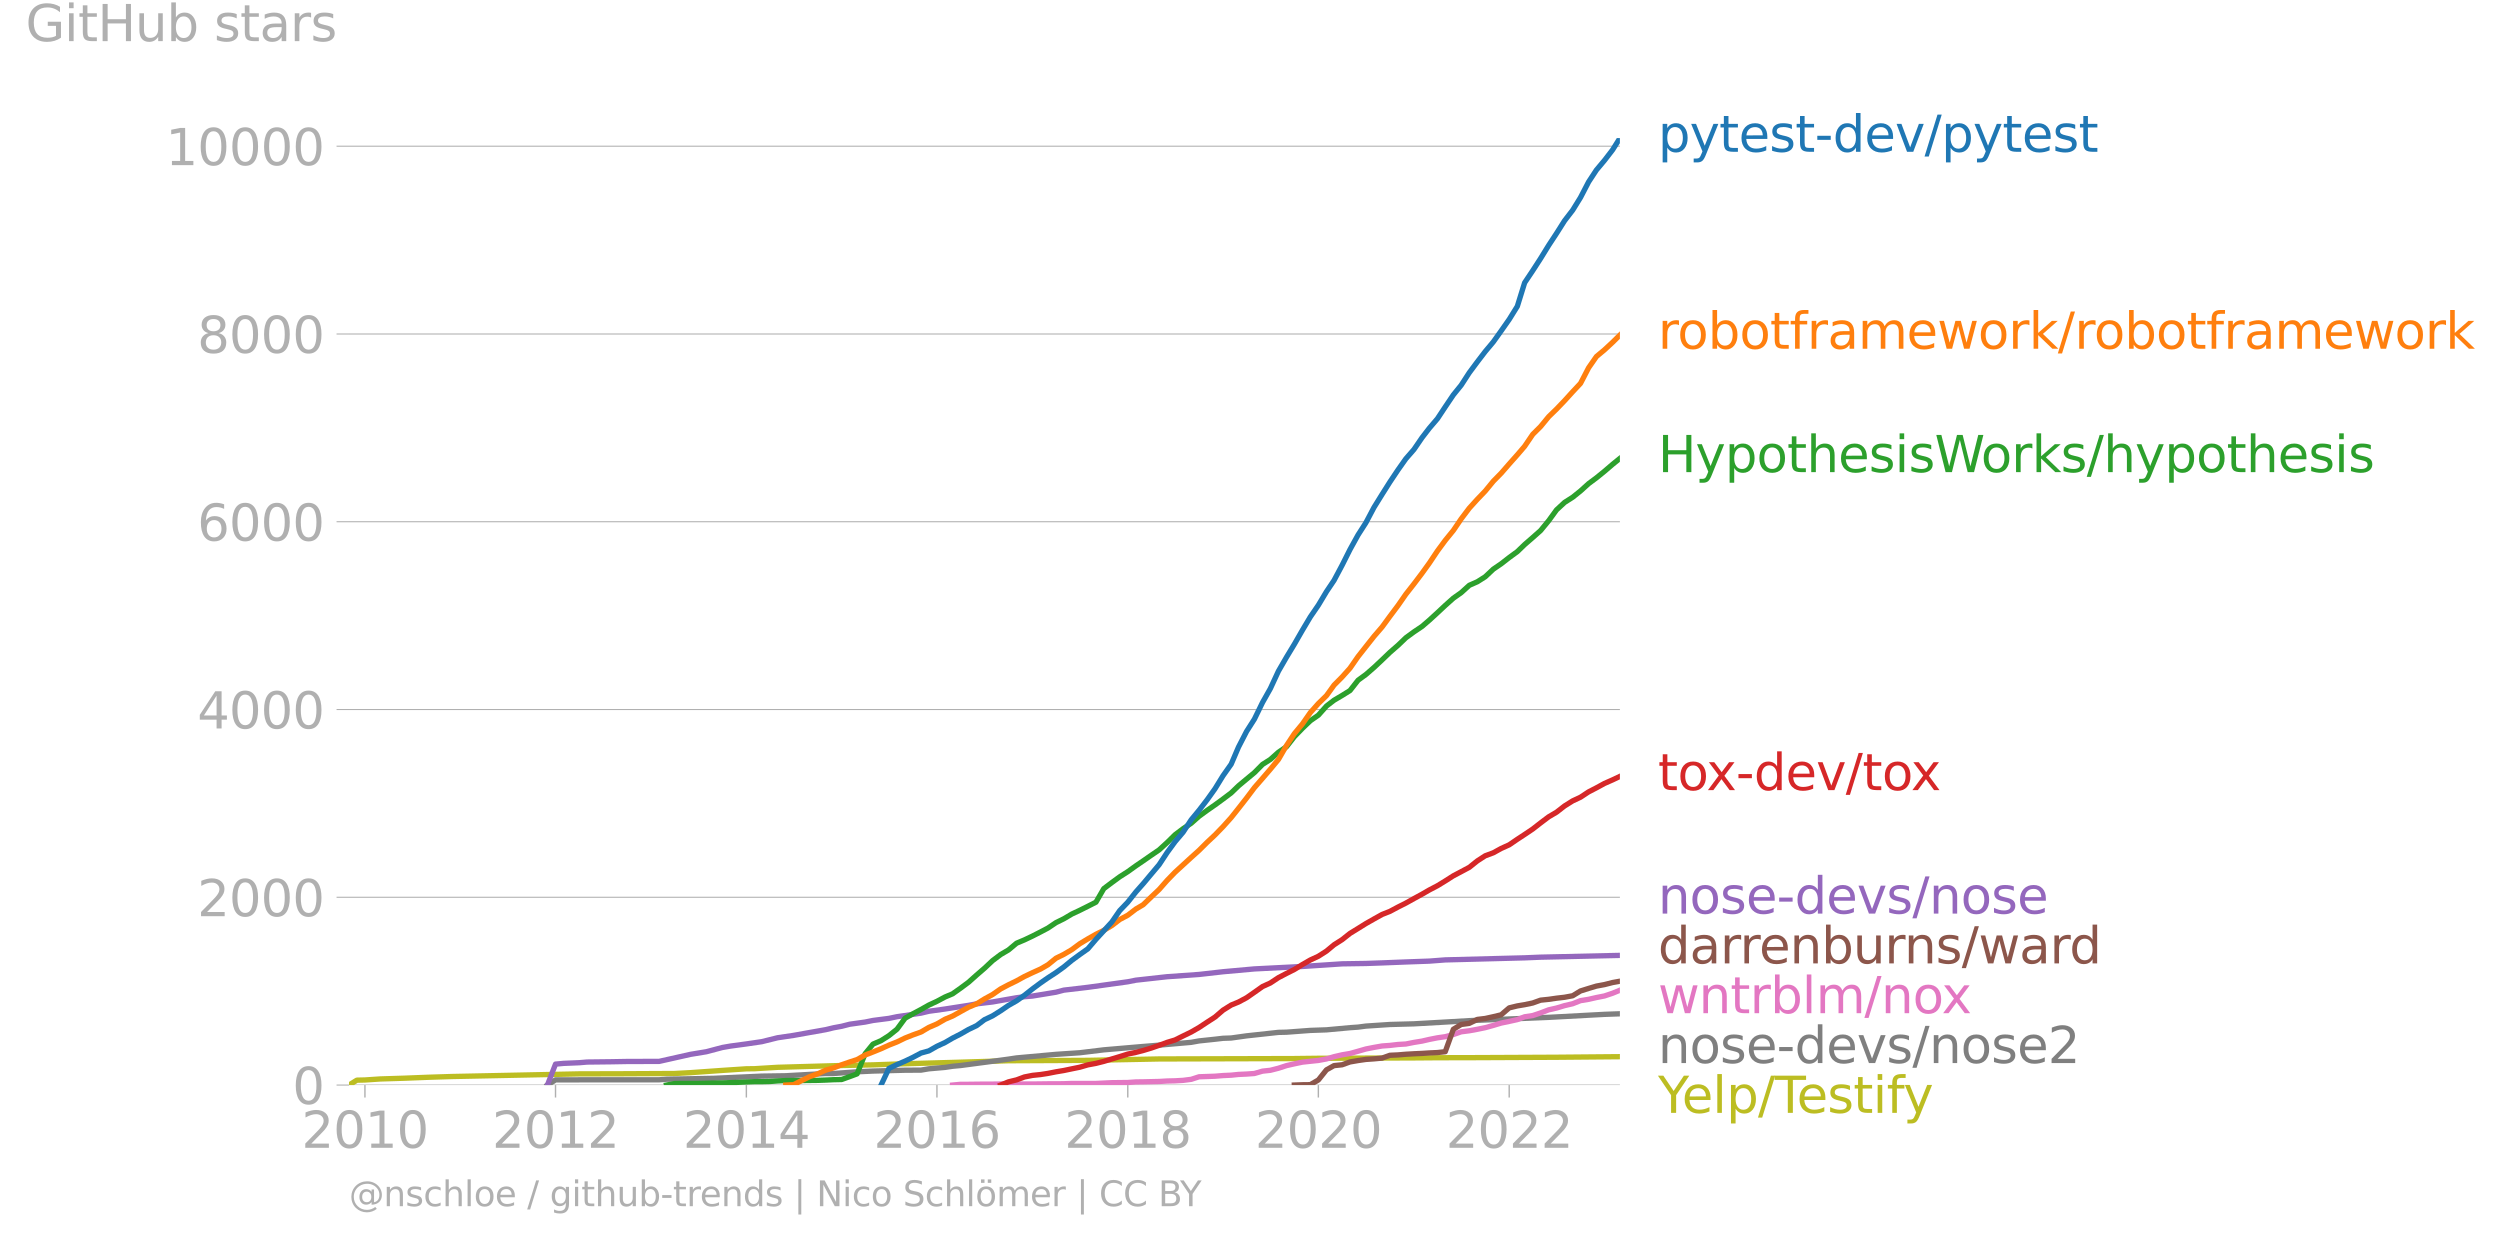 <svg xmlns="http://www.w3.org/2000/svg" xmlns:xlink="http://www.w3.org/1999/xlink" width="936.674" height="464.573" viewBox="0 0 702.505 348.43"><defs><style>*{stroke-linejoin:round;stroke-linecap:butt}</style></defs><g id="figure_1"><path id="patch_1" d="M0 348.43h702.505V0H0v348.43z" style="fill:none"/><g id="axes_1"><path id="patch_2" d="M98.073 304.903h357.12V38.79H98.073v266.112z" style="fill:none"/><g id="matplotlib.axis_1"><g id="xtick_1"><g id="line2d_1"><defs><path id="mfebc6aa911" d="M0 0v3.5" style="stroke:#b0b0b0;stroke-width:.4"/></defs><use xlink:href="#mfebc6aa911" x="102.548" y="304.903" style="fill:#b0b0b0;stroke:#b0b0b0;stroke-width:.4"/></g><g id="text_1" style="fill:#b0b0b0" transform="matrix(.14 0 0 -.14 84.733 322.54)"><defs><path id="DejaVuSans-32" d="M1228 531h2203V0H469v531q359 372 979 998 621 627 780 809 303 340 423 576 121 236 121 464 0 372-261 606-261 235-680 235-297 0-627-103-329-103-704-313v638q381 153 712 231 332 78 607 78 725 0 1156-363 431-362 431-968 0-288-108-546-107-257-392-607-78-91-497-524-418-433-1181-1211z" transform="scale(.016)"/><path id="DejaVuSans-30" d="M2034 4250q-487 0-733-480-245-479-245-1442 0-959 245-1439 246-480 733-480 491 0 736 480 246 480 246 1439 0 963-246 1442-245 480-736 480zm0 500q785 0 1199-621 414-620 414-1801 0-1178-414-1799Q2819-91 2034-91q-784 0-1198 620-414 621-414 1799 0 1181 414 1801 414 621 1198 621z" transform="scale(.016)"/><path id="DejaVuSans-31" d="M794 531h1031v3560L703 3866v575l1116 225h631V531h1031V0H794v531z" transform="scale(.016)"/></defs><use xlink:href="#DejaVuSans-32"/><use xlink:href="#DejaVuSans-30" x="63.623"/><use xlink:href="#DejaVuSans-31" x="127.246"/><use xlink:href="#DejaVuSans-30" x="190.869"/></g></g><g id="xtick_2"><use xlink:href="#mfebc6aa911" id="line2d_2" x="156.101" y="304.903" style="fill:#b0b0b0;stroke:#b0b0b0;stroke-width:.4"/><g id="text_2" style="fill:#b0b0b0" transform="matrix(.14 0 0 -.14 138.286 322.54)"><use xlink:href="#DejaVuSans-32"/><use xlink:href="#DejaVuSans-30" x="63.623"/><use xlink:href="#DejaVuSans-31" x="127.246"/><use xlink:href="#DejaVuSans-32" x="190.869"/></g></g><g id="xtick_3"><use xlink:href="#mfebc6aa911" id="line2d_3" x="209.728" y="304.903" style="fill:#b0b0b0;stroke:#b0b0b0;stroke-width:.4"/><g id="text_3" style="fill:#b0b0b0" transform="matrix(.14 0 0 -.14 191.913 322.54)"><defs><path id="DejaVuSans-34" d="M2419 4116 825 1625h1594v2491zm-166 550h794V1625h666v-525h-666V0h-628v1100H313v609l1940 2957z" transform="scale(.016)"/></defs><use xlink:href="#DejaVuSans-32"/><use xlink:href="#DejaVuSans-30" x="63.623"/><use xlink:href="#DejaVuSans-31" x="127.246"/><use xlink:href="#DejaVuSans-34" x="190.869"/></g></g><g id="xtick_4"><use xlink:href="#mfebc6aa911" id="line2d_4" x="263.281" y="304.903" style="fill:#b0b0b0;stroke:#b0b0b0;stroke-width:.4"/><g id="text_4" style="fill:#b0b0b0" transform="matrix(.14 0 0 -.14 245.466 322.54)"><defs><path id="DejaVuSans-36" d="M2113 2584q-425 0-674-291-248-290-248-796 0-503 248-796 249-292 674-292t673 292q248 293 248 796 0 506-248 796-248 291-673 291zm1253 1979v-575q-238 112-480 171-242 60-480 60-625 0-955-422-329-422-376-1275 184 272 462 417 279 145 613 145 703 0 1111-427 408-426 408-1160 0-719-425-1154Q2819-91 2113-91q-810 0-1238 620-428 621-428 1799 0 1106 525 1764t1409 658q238 0 480-47t505-140z" transform="scale(.016)"/></defs><use xlink:href="#DejaVuSans-32"/><use xlink:href="#DejaVuSans-30" x="63.623"/><use xlink:href="#DejaVuSans-31" x="127.246"/><use xlink:href="#DejaVuSans-36" x="190.869"/></g></g><g id="xtick_5"><use xlink:href="#mfebc6aa911" id="line2d_5" x="316.908" y="304.903" style="fill:#b0b0b0;stroke:#b0b0b0;stroke-width:.4"/><g id="text_5" style="fill:#b0b0b0" transform="matrix(.14 0 0 -.14 299.093 322.54)"><defs><path id="DejaVuSans-38" d="M2034 2216q-450 0-708-241-257-241-257-662 0-422 257-663 258-241 708-241t709 242q260 243 260 662 0 421-258 662-257 241-711 241zm-631 268q-406 100-633 378-226 279-226 679 0 559 398 884 399 325 1092 325 697 0 1094-325t397-884q0-400-227-679-226-278-629-378 456-106 710-416 255-309 255-755 0-679-414-1042Q2806-91 2034-91q-771 0-1186 362-414 363-414 1042 0 446 256 755 257 310 713 416zm-231 997q0-362 226-565 227-203 636-203 407 0 636 203 230 203 230 565 0 363-230 566-229 203-636 203-409 0-636-203-226-203-226-566z" transform="scale(.016)"/></defs><use xlink:href="#DejaVuSans-32"/><use xlink:href="#DejaVuSans-30" x="63.623"/><use xlink:href="#DejaVuSans-31" x="127.246"/><use xlink:href="#DejaVuSans-38" x="190.869"/></g></g><g id="xtick_6"><use xlink:href="#mfebc6aa911" id="line2d_6" x="370.461" y="304.903" style="fill:#b0b0b0;stroke:#b0b0b0;stroke-width:.4"/><g id="text_6" style="fill:#b0b0b0" transform="matrix(.14 0 0 -.14 352.646 322.54)"><use xlink:href="#DejaVuSans-32"/><use xlink:href="#DejaVuSans-30" x="63.623"/><use xlink:href="#DejaVuSans-32" x="127.246"/><use xlink:href="#DejaVuSans-30" x="190.869"/></g></g><g id="xtick_7"><use xlink:href="#mfebc6aa911" id="line2d_7" x="424.088" y="304.903" style="fill:#b0b0b0;stroke:#b0b0b0;stroke-width:.4"/><g id="text_7" style="fill:#b0b0b0" transform="matrix(.14 0 0 -.14 406.273 322.54)"><use xlink:href="#DejaVuSans-32"/><use xlink:href="#DejaVuSans-30" x="63.623"/><use xlink:href="#DejaVuSans-32" x="127.246"/><use xlink:href="#DejaVuSans-32" x="190.869"/></g></g></g><g id="matplotlib.axis_2"><g id="ytick_1"><path id="line2d_8" d="M98.073 304.903h357.12" clip-path="url(#p510184f8ae)" style="fill:none;stroke:#b0b0b0;stroke-width:.3;stroke-linecap:square"/><g id="line2d_9"><defs><path id="m112854d5a0" d="M0 0h-3.5" style="stroke:#b0b0b0;stroke-width:.3"/></defs><use xlink:href="#m112854d5a0" x="98.073" y="304.903" style="fill:#b0b0b0;stroke:#b0b0b0;stroke-width:.3"/></g><use xlink:href="#DejaVuSans-30" id="text_8" style="fill:#b0b0b0" transform="matrix(.14 0 0 -.14 82.166 310.222)"/></g><g id="ytick_2"><path id="line2d_10" d="M98.073 252.14h357.12" clip-path="url(#p510184f8ae)" style="fill:none;stroke:#b0b0b0;stroke-width:.3;stroke-linecap:square"/><use xlink:href="#m112854d5a0" id="line2d_11" x="98.073" y="252.139" style="fill:#b0b0b0;stroke:#b0b0b0;stroke-width:.3"/><g id="text_9" style="fill:#b0b0b0" transform="matrix(.14 0 0 -.14 55.443 257.458)"><use xlink:href="#DejaVuSans-32"/><use xlink:href="#DejaVuSans-30" x="63.623"/><use xlink:href="#DejaVuSans-30" x="127.246"/><use xlink:href="#DejaVuSans-30" x="190.869"/></g></g><g id="ytick_3"><path id="line2d_12" d="M98.073 199.376h357.12" clip-path="url(#p510184f8ae)" style="fill:none;stroke:#b0b0b0;stroke-width:.3;stroke-linecap:square"/><use xlink:href="#m112854d5a0" id="line2d_13" x="98.073" y="199.376" style="fill:#b0b0b0;stroke:#b0b0b0;stroke-width:.3"/><g id="text_10" style="fill:#b0b0b0" transform="matrix(.14 0 0 -.14 55.443 204.695)"><use xlink:href="#DejaVuSans-34"/><use xlink:href="#DejaVuSans-30" x="63.623"/><use xlink:href="#DejaVuSans-30" x="127.246"/><use xlink:href="#DejaVuSans-30" x="190.869"/></g></g><g id="ytick_4"><path id="line2d_14" d="M98.073 146.613h357.12" clip-path="url(#p510184f8ae)" style="fill:none;stroke:#b0b0b0;stroke-width:.3;stroke-linecap:square"/><use xlink:href="#m112854d5a0" id="line2d_15" x="98.073" y="146.613" style="fill:#b0b0b0;stroke:#b0b0b0;stroke-width:.3"/><g id="text_11" style="fill:#b0b0b0" transform="matrix(.14 0 0 -.14 55.443 151.932)"><use xlink:href="#DejaVuSans-36"/><use xlink:href="#DejaVuSans-30" x="63.623"/><use xlink:href="#DejaVuSans-30" x="127.246"/><use xlink:href="#DejaVuSans-30" x="190.869"/></g></g><g id="ytick_5"><path id="line2d_16" d="M98.073 93.85h357.12" clip-path="url(#p510184f8ae)" style="fill:none;stroke:#b0b0b0;stroke-width:.3;stroke-linecap:square"/><use xlink:href="#m112854d5a0" id="line2d_17" x="98.073" y="93.849" style="fill:#b0b0b0;stroke:#b0b0b0;stroke-width:.3"/><g id="text_12" style="fill:#b0b0b0" transform="matrix(.14 0 0 -.14 55.443 99.168)"><use xlink:href="#DejaVuSans-38"/><use xlink:href="#DejaVuSans-30" x="63.623"/><use xlink:href="#DejaVuSans-30" x="127.246"/><use xlink:href="#DejaVuSans-30" x="190.869"/></g></g><g id="ytick_6"><path id="line2d_18" d="M98.073 41.086h357.12" clip-path="url(#p510184f8ae)" style="fill:none;stroke:#b0b0b0;stroke-width:.3;stroke-linecap:square"/><use xlink:href="#m112854d5a0" id="line2d_19" x="98.073" y="41.086" style="fill:#b0b0b0;stroke:#b0b0b0;stroke-width:.3"/><g id="text_13" style="fill:#b0b0b0" transform="matrix(.14 0 0 -.14 46.536 46.405)"><use xlink:href="#DejaVuSans-31"/><use xlink:href="#DejaVuSans-30" x="63.623"/><use xlink:href="#DejaVuSans-30" x="127.246"/><use xlink:href="#DejaVuSans-30" x="190.869"/><use xlink:href="#DejaVuSans-30" x="254.492"/></g></g><g id="text_14" style="fill:#b0b0b0" transform="matrix(.14 0 0 -.14 7.2 11.563)"><defs><path id="DejaVuSans-47" d="M3809 666v1253H2778v519h1656V434q-365-259-806-392-440-133-940-133-1094 0-1712 639-617 640-617 1780 0 1144 617 1783 618 639 1712 639 456 0 867-113 411-112 758-331v-672q-350 297-744 447t-828 150q-857 0-1287-478-429-478-429-1425 0-944 429-1422 430-478 1287-478 334 0 596 58 263 58 472 180z" transform="scale(.016)"/><path id="DejaVuSans-69" d="M603 3500h575V0H603v3500zm0 1363h575v-729H603v729z" transform="scale(.016)"/><path id="DejaVuSans-74" d="M1172 4494v-994h1184v-447H1172V1153q0-428 117-550t477-122h590V0h-590q-666 0-919 248-253 249-253 905v1900H172v447h422v994h578z" transform="scale(.016)"/><path id="DejaVuSans-48" d="M628 4666h631V2753h2294v1913h631V0h-631v2222H1259V0H628v4666z" transform="scale(.016)"/><path id="DejaVuSans-75" d="M544 1381v2119h575V1403q0-497 193-746 194-248 582-248 465 0 735 297 271 297 271 810v1984h575V0h-575v538q-209-319-486-474-276-155-642-155-603 0-916 375-312 375-312 1097zm1447 2203z" transform="scale(.016)"/><path id="DejaVuSans-62" d="M3116 1747q0 634-261 995t-717 361q-457 0-718-361t-261-995q0-634 261-995t718-361q456 0 717 361t261 995zM1159 2969q182 312 458 463 277 152 661 152 638 0 1036-506 399-506 399-1331T3314 415Q2916-91 2278-91q-384 0-661 152-276 152-458 464V0H581v4863h578V2969z" transform="scale(.016)"/><path id="DejaVuSans-73" d="M2834 3397v-544q-243 125-506 187-262 63-544 63-428 0-642-131t-214-394q0-200 153-314t616-217l197-44q612-131 870-370t258-667q0-488-386-773Q2250-91 1575-91q-281 0-586 55T347 128v594q319-166 628-249 309-82 613-82 406 0 624 139 219 139 219 392 0 234-158 359-157 125-692 241l-200 47q-534 112-772 345-237 233-237 639 0 494 350 762 350 269 994 269 318 0 599-47 282-46 519-140z" transform="scale(.016)"/><path id="DejaVuSans-61" d="M2194 1759q-697 0-966-159t-269-544q0-306 202-486 202-179 548-179 479 0 768 339t289 901v128h-572zm1147 238V0h-575v531q-197-318-491-470T1556-91q-537 0-855 302-317 302-317 808 0 590 395 890 396 300 1180 300h807v57q0 397-261 614t-733 217q-300 0-585-72-284-72-546-216v532q315 122 612 182 297 61 578 61 760 0 1135-394 375-393 375-1193z" transform="scale(.016)"/><path id="DejaVuSans-72" d="M2631 2963q-97 56-211 82-114 27-251 27-488 0-749-317t-261-911V0H581v3500h578v-544q182 319 472 473 291 155 707 155 59 0 131-8 72-7 159-23l3-590z" transform="scale(.016)"/></defs><use xlink:href="#DejaVuSans-47"/><use xlink:href="#DejaVuSans-69" x="77.49"/><use xlink:href="#DejaVuSans-74" x="105.273"/><use xlink:href="#DejaVuSans-48" x="144.482"/><use xlink:href="#DejaVuSans-75" x="219.678"/><use xlink:href="#DejaVuSans-62" x="283.057"/><use xlink:href="#DejaVuSans-20" x="346.533"/><use xlink:href="#DejaVuSans-73" x="378.32"/><use xlink:href="#DejaVuSans-74" x="430.42"/><use xlink:href="#DejaVuSans-61" x="469.629"/><use xlink:href="#DejaVuSans-72" x="530.908"/><use xlink:href="#DejaVuSans-73" x="572.021"/></g></g><path id="line2d_20" d="m98.073 304.903 2.2-1.372 2.275-.053 4.328-.29 6.75-.211 6.749-.264 6.676-.211 35.726-.739 11.224-.026 15.553-.08 4.475-.237 8.95-.633 6.75-.448 2.273-.027 6.53-.395 15.699-.449 4.548-.105 6.53-.132 9.022-.317 13.352-.37 15.7-.474 22.301-.106 20.027-.395 38.001-.106 6.75-.08 26.85-.105 6.602-.052 11.224-.027 22.228-.105 17.827-.159h0" clip-path="url(#p510184f8ae)" style="fill:none;stroke:#bcbd22;stroke-width:1.5;stroke-linecap:square"/><path id="line2d_21" d="m153.827 304.903 2.274-1.451 11.151-.027h17.974l2.054-.158 13.498-.264 13.278-.607 6.75-.105 11.224-.633h2.2l6.603-.475 4.475-.211 9.023-.238 4.475-.026 2.201-.37 4.549-.395 2.127-.317 2.274-.21 8.95-1.188 4.475-.607 2.274-.343 11.078-1.002 6.676-.449 6.749-.817 11.077-.95 4.475-.37 4.475-.395 4.549-.396 2.2-.396 4.476-.475 2.274-.263 2.274-.08 4.328-.606 8.95-.976 2.274-.053 6.676-.501 4.549-.159 6.602-.607 2.274-.158 2.201-.29 6.75-.449 6.749-.184 8.803-.501 6.749-.396 17.827-.739 4.475-.185 11.224-.606 4.475-.238 4.328-.158h0" clip-path="url(#p510184f8ae)" style="fill:none;stroke:#7f7f7f;stroke-width:1.5;stroke-linecap:square"/><path id="line2d_22" d="m267.683 304.903 2.274-.211h2.201l2.274-.027 2.201-.026h2.274l2.274-.027h8.95l2.275-.026 2.054-.026h2.274l2.2-.027 2.275-.079h6.749l2.201-.105 2.274-.106 2.201-.026 2.274-.027 2.274-.158 2.054-.026 2.275-.053 2.2-.053 2.275-.132 2.2-.052 2.275-.132 2.274-.29 2.2-.713 2.275-.08 2.2-.078 2.275-.185 2.274-.105 2.054-.211 2.274-.106 2.201-.158 2.274-.66 2.201-.237 2.274-.58 2.274-.74 2.201-.5 2.274-.475 2.201-.238 2.274-.237 2.275-.422 2.127-.634 2.274-.527 2.201-.37 2.274-.633 2.201-.633 2.274-.448 2.275-.396 2.2-.158 2.275-.264 2.2-.132 2.275-.449 2.274-.369 2.054-.475 2.274-.448 2.2-.317 2.275-.607 2.2-.765 2.275-.29 2.274-.422 2.201-.449 2.274-.633 2.201-.66 2.274-.474 2.274-.501 2.054-.792 2.275-.343 2.2-.738 2.275-.871 2.2-.501 2.275-.686 2.274-.528 2.2-.87 2.275-.37 2.2-.501 2.275-.449 2.274-.765 2.054-.844" clip-path="url(#p510184f8ae)" style="fill:none;stroke:#e377c2;stroke-width:1.5;stroke-linecap:square"/><g id="text_15" style="fill:#1f77b4" transform="matrix(.14 0 0 -.14 465.907 42.654)"><defs><path id="DejaVuSans-70" d="M1159 525v-1856H581v4831h578v-531q182 312 458 463 277 152 661 152 638 0 1036-506 399-506 399-1331T3314 415Q2916-91 2278-91q-384 0-661 152-276 152-458 464zm1957 1222q0 634-261 995t-717 361q-457 0-718-361t-261-995q0-634 261-995t718-361q456 0 717 361t261 995z" transform="scale(.016)"/><path id="DejaVuSans-79" d="M2059-325q-243-625-475-815-231-191-618-191H506v481h338q237 0 368 113 132 112 291 531l103 262L191 3500h609L1894 763l1094 2737h609L2059-325z" transform="scale(.016)"/><path id="DejaVuSans-65" d="M3597 1894v-281H953q38-594 358-905t892-311q331 0 642 81t618 244V178Q3153 47 2828-22t-659-69q-838 0-1327 487-489 488-489 1320 0 859 464 1363 464 505 1252 505 706 0 1117-455 411-454 411-1235zm-575 169q-6 471-264 752-258 282-683 282-481 0-770-272t-333-766l2050 4z" transform="scale(.016)"/><path id="DejaVuSans-2d" d="M313 2009h1684v-512H313v512z" transform="scale(.016)"/><path id="DejaVuSans-64" d="M2906 2969v1894h575V0h-575v525q-181-312-458-464-276-152-664-152-634 0-1033 506-398 507-398 1332t398 1331q399 506 1033 506 388 0 664-152 277-151 458-463zM947 1747q0-634 261-995t717-361q456 0 718 361 263 361 263 995t-263 995q-262 361-718 361t-717-361q-261-361-261-995z" transform="scale(.016)"/><path id="DejaVuSans-76" d="M191 3500h609L1894 563l1094 2937h609L2284 0h-781L191 3500z" transform="scale(.016)"/><path id="DejaVuSans-2f" d="M1625 4666h531L531-594H0l1625 5260z" transform="scale(.016)"/></defs><use xlink:href="#DejaVuSans-70"/><use xlink:href="#DejaVuSans-79" x="63.477"/><use xlink:href="#DejaVuSans-74" x="122.656"/><use xlink:href="#DejaVuSans-65" x="161.865"/><use xlink:href="#DejaVuSans-73" x="223.389"/><use xlink:href="#DejaVuSans-74" x="275.488"/><use xlink:href="#DejaVuSans-2d" x="314.697"/><use xlink:href="#DejaVuSans-64" x="350.781"/><use xlink:href="#DejaVuSans-65" x="414.258"/><use xlink:href="#DejaVuSans-76" x="475.781"/><use xlink:href="#DejaVuSans-2f" x="534.961"/><use xlink:href="#DejaVuSans-70" x="568.652"/><use xlink:href="#DejaVuSans-79" x="632.129"/><use xlink:href="#DejaVuSans-74" x="691.309"/><use xlink:href="#DejaVuSans-65" x="730.518"/><use xlink:href="#DejaVuSans-73" x="792.041"/><use xlink:href="#DejaVuSans-74" x="844.141"/></g><g id="text_16" style="fill:#ff7f0e" transform="matrix(.14 0 0 -.14 465.907 98.003)"><defs><path id="DejaVuSans-6f" d="M1959 3097q-462 0-731-361t-269-989q0-628 267-989 268-361 733-361 460 0 728 362 269 363 269 988 0 622-269 986-268 364-728 364zm0 487q750 0 1178-488 429-487 429-1349 0-859-429-1349Q2709-91 1959-91q-753 0-1180 489-426 490-426 1349 0 862 426 1349 427 488 1180 488z" transform="scale(.016)"/><path id="DejaVuSans-66" d="M2375 4863v-479h-550q-309 0-430-125-120-125-120-450v-309h947v-447h-947V0H697v3053H147v447h550v244q0 584 272 851 272 268 862 268h544z" transform="scale(.016)"/><path id="DejaVuSans-6d" d="M3328 2828q216 388 516 572t706 184q547 0 844-383 297-382 297-1088V0h-578v2094q0 503-179 746-178 244-543 244-447 0-707-297-259-296-259-809V0h-578v2094q0 506-178 748t-550 242q-441 0-701-298-259-298-259-808V0H581v3500h578v-544q197 322 472 475t653 153q382 0 649-194 267-193 395-562z" transform="scale(.016)"/><path id="DejaVuSans-77" d="M269 3500h575l719-2731 715 2731h678l719-2731 716 2731h575L4050 0h-678l-753 2869L1863 0h-679L269 3500z" transform="scale(.016)"/><path id="DejaVuSans-6b" d="M581 4863h578V1991l1716 1509h734L1753 1863 3688 0h-750L1159 1709V0H581v4863z" transform="scale(.016)"/></defs><use xlink:href="#DejaVuSans-72"/><use xlink:href="#DejaVuSans-6f" x="38.863"/><use xlink:href="#DejaVuSans-62" x="100.045"/><use xlink:href="#DejaVuSans-6f" x="163.521"/><use xlink:href="#DejaVuSans-74" x="224.703"/><use xlink:href="#DejaVuSans-66" x="263.912"/><use xlink:href="#DejaVuSans-72" x="299.117"/><use xlink:href="#DejaVuSans-61" x="340.23"/><use xlink:href="#DejaVuSans-6d" x="401.51"/><use xlink:href="#DejaVuSans-65" x="498.922"/><use xlink:href="#DejaVuSans-77" x="560.445"/><use xlink:href="#DejaVuSans-6f" x="642.232"/><use xlink:href="#DejaVuSans-72" x="703.414"/><use xlink:href="#DejaVuSans-6b" x="744.527"/><use xlink:href="#DejaVuSans-2f" x="802.438"/><use xlink:href="#DejaVuSans-72" x="836.129"/><use xlink:href="#DejaVuSans-6f" x="874.992"/><use xlink:href="#DejaVuSans-62" x="936.174"/><use xlink:href="#DejaVuSans-6f" x="999.65"/><use xlink:href="#DejaVuSans-74" x="1060.832"/><use xlink:href="#DejaVuSans-66" x="1100.041"/><use xlink:href="#DejaVuSans-72" x="1135.246"/><use xlink:href="#DejaVuSans-61" x="1176.359"/><use xlink:href="#DejaVuSans-6d" x="1237.639"/><use xlink:href="#DejaVuSans-65" x="1335.051"/><use xlink:href="#DejaVuSans-77" x="1396.574"/><use xlink:href="#DejaVuSans-6f" x="1478.361"/><use xlink:href="#DejaVuSans-72" x="1539.543"/><use xlink:href="#DejaVuSans-6b" x="1580.656"/></g><g id="text_17" style="fill:#2ca02c" transform="matrix(.14 0 0 -.14 465.907 132.668)"><defs><path id="DejaVuSans-68" d="M3513 2113V0h-575v2094q0 497-194 743-194 247-581 247-466 0-735-297-269-296-269-809V0H581v4863h578V2956q207 316 486 472 280 156 646 156 603 0 912-373 310-373 310-1098z" transform="scale(.016)"/><path id="DejaVuSans-57" d="M213 4666h637l981-3944 978 3944h710l981-3944 978 3944h641L4947 0h-794l-984 4050L2175 0h-794L213 4666z" transform="scale(.016)"/></defs><use xlink:href="#DejaVuSans-48"/><use xlink:href="#DejaVuSans-79" x="75.195"/><use xlink:href="#DejaVuSans-70" x="134.375"/><use xlink:href="#DejaVuSans-6f" x="197.852"/><use xlink:href="#DejaVuSans-74" x="259.033"/><use xlink:href="#DejaVuSans-68" x="298.242"/><use xlink:href="#DejaVuSans-65" x="361.621"/><use xlink:href="#DejaVuSans-73" x="423.145"/><use xlink:href="#DejaVuSans-69" x="475.244"/><use xlink:href="#DejaVuSans-73" x="503.027"/><use xlink:href="#DejaVuSans-57" x="555.127"/><use xlink:href="#DejaVuSans-6f" x="648.129"/><use xlink:href="#DejaVuSans-72" x="709.311"/><use xlink:href="#DejaVuSans-6b" x="750.424"/><use xlink:href="#DejaVuSans-73" x="808.334"/><use xlink:href="#DejaVuSans-2f" x="860.434"/><use xlink:href="#DejaVuSans-68" x="894.125"/><use xlink:href="#DejaVuSans-79" x="957.504"/><use xlink:href="#DejaVuSans-70" x="1016.684"/><use xlink:href="#DejaVuSans-6f" x="1080.16"/><use xlink:href="#DejaVuSans-74" x="1141.342"/><use xlink:href="#DejaVuSans-68" x="1180.551"/><use xlink:href="#DejaVuSans-65" x="1243.93"/><use xlink:href="#DejaVuSans-73" x="1305.453"/><use xlink:href="#DejaVuSans-69" x="1357.553"/><use xlink:href="#DejaVuSans-73" x="1385.336"/></g><g id="text_18" style="fill:#d62728" transform="matrix(.14 0 0 -.14 465.907 222.023)"><defs><path id="DejaVuSans-78" d="M3513 3500 2247 1797 3578 0h-678L1881 1375 863 0H184l1360 1831L300 3500h678l928-1247 928 1247h679z" transform="scale(.016)"/></defs><use xlink:href="#DejaVuSans-74"/><use xlink:href="#DejaVuSans-6f" x="39.209"/><use xlink:href="#DejaVuSans-78" x="97.266"/><use xlink:href="#DejaVuSans-2d" x="156.445"/><use xlink:href="#DejaVuSans-64" x="192.529"/><use xlink:href="#DejaVuSans-65" x="256.006"/><use xlink:href="#DejaVuSans-76" x="317.529"/><use xlink:href="#DejaVuSans-2f" x="376.709"/><use xlink:href="#DejaVuSans-74" x="410.4"/><use xlink:href="#DejaVuSans-6f" x="449.609"/><use xlink:href="#DejaVuSans-78" x="507.666"/></g><g id="text_19" style="fill:#9467bd" transform="matrix(.14 0 0 -.14 465.907 256.716)"><defs><path id="DejaVuSans-6e" d="M3513 2113V0h-575v2094q0 497-194 743-194 247-581 247-466 0-735-297-269-296-269-809V0H581v3500h578v-544q207 316 486 472 280 156 646 156 603 0 912-373 310-373 310-1098z" transform="scale(.016)"/></defs><use xlink:href="#DejaVuSans-6e"/><use xlink:href="#DejaVuSans-6f" x="63.379"/><use xlink:href="#DejaVuSans-73" x="124.561"/><use xlink:href="#DejaVuSans-65" x="176.66"/><use xlink:href="#DejaVuSans-2d" x="238.184"/><use xlink:href="#DejaVuSans-64" x="274.268"/><use xlink:href="#DejaVuSans-65" x="337.744"/><use xlink:href="#DejaVuSans-76" x="399.268"/><use xlink:href="#DejaVuSans-73" x="458.447"/><use xlink:href="#DejaVuSans-2f" x="510.547"/><use xlink:href="#DejaVuSans-6e" x="544.238"/><use xlink:href="#DejaVuSans-6f" x="607.617"/><use xlink:href="#DejaVuSans-73" x="668.799"/><use xlink:href="#DejaVuSans-65" x="720.898"/></g><g id="text_20" style="fill:#8c564b" transform="matrix(.14 0 0 -.14 465.907 270.716)"><use xlink:href="#DejaVuSans-64"/><use xlink:href="#DejaVuSans-61" x="63.477"/><use xlink:href="#DejaVuSans-72" x="124.756"/><use xlink:href="#DejaVuSans-72" x="164.119"/><use xlink:href="#DejaVuSans-65" x="202.982"/><use xlink:href="#DejaVuSans-6e" x="264.506"/><use xlink:href="#DejaVuSans-62" x="327.885"/><use xlink:href="#DejaVuSans-75" x="391.361"/><use xlink:href="#DejaVuSans-72" x="454.74"/><use xlink:href="#DejaVuSans-6e" x="494.104"/><use xlink:href="#DejaVuSans-73" x="557.482"/><use xlink:href="#DejaVuSans-2f" x="609.582"/><use xlink:href="#DejaVuSans-77" x="643.273"/><use xlink:href="#DejaVuSans-61" x="725.061"/><use xlink:href="#DejaVuSans-72" x="786.34"/><use xlink:href="#DejaVuSans-64" x="825.703"/></g><g id="text_21" style="fill:#e377c2" transform="matrix(.14 0 0 -.14 465.907 284.716)"><defs><path id="DejaVuSans-6c" d="M603 4863h575V0H603v4863z" transform="scale(.016)"/></defs><use xlink:href="#DejaVuSans-77"/><use xlink:href="#DejaVuSans-6e" x="81.787"/><use xlink:href="#DejaVuSans-74" x="145.166"/><use xlink:href="#DejaVuSans-72" x="184.375"/><use xlink:href="#DejaVuSans-62" x="225.488"/><use xlink:href="#DejaVuSans-6c" x="288.965"/><use xlink:href="#DejaVuSans-6d" x="316.748"/><use xlink:href="#DejaVuSans-2f" x="414.16"/><use xlink:href="#DejaVuSans-6e" x="447.852"/><use xlink:href="#DejaVuSans-6f" x="511.23"/><use xlink:href="#DejaVuSans-78" x="569.287"/></g><g id="text_22" style="fill:#7f7f7f" transform="matrix(.14 0 0 -.14 465.907 298.716)"><use xlink:href="#DejaVuSans-6e"/><use xlink:href="#DejaVuSans-6f" x="63.379"/><use xlink:href="#DejaVuSans-73" x="124.561"/><use xlink:href="#DejaVuSans-65" x="176.66"/><use xlink:href="#DejaVuSans-2d" x="238.184"/><use xlink:href="#DejaVuSans-64" x="274.268"/><use xlink:href="#DejaVuSans-65" x="337.744"/><use xlink:href="#DejaVuSans-76" x="399.268"/><use xlink:href="#DejaVuSans-73" x="458.447"/><use xlink:href="#DejaVuSans-2f" x="510.547"/><use xlink:href="#DejaVuSans-6e" x="544.238"/><use xlink:href="#DejaVuSans-6f" x="607.617"/><use xlink:href="#DejaVuSans-73" x="668.799"/><use xlink:href="#DejaVuSans-65" x="720.898"/><use xlink:href="#DejaVuSans-32" x="782.422"/></g><g id="text_23" style="fill:#bcbd22" transform="matrix(.14 0 0 -.14 465.907 312.716)"><defs><path id="DejaVuSans-59" d="M-13 4666h679l1293-1919 1285 1919h678L2272 2222V0h-634v2222L-13 4666z" transform="scale(.016)"/><path id="DejaVuSans-54" d="M-19 4666h3947v-532H2272V0h-634v4134H-19v532z" transform="scale(.016)"/></defs><use xlink:href="#DejaVuSans-59"/><use xlink:href="#DejaVuSans-65" x="47.834"/><use xlink:href="#DejaVuSans-6c" x="109.357"/><use xlink:href="#DejaVuSans-70" x="137.141"/><use xlink:href="#DejaVuSans-2f" x="200.617"/><use xlink:href="#DejaVuSans-54" x="234.309"/><use xlink:href="#DejaVuSans-65" x="278.393"/><use xlink:href="#DejaVuSans-73" x="339.916"/><use xlink:href="#DejaVuSans-74" x="392.016"/><use xlink:href="#DejaVuSans-69" x="431.225"/><use xlink:href="#DejaVuSans-66" x="459.008"/><use xlink:href="#DejaVuSans-79" x="492.463"/></g><g id="text_24" style="fill:#b0b0b0" transform="matrix(.097 0 0 -.097 98.073 338.939)"><defs><path id="DejaVuSans-40" d="M2381 1678q0-447 222-702 222-254 610-254 384 0 604 256 221 256 221 700 0 438-225 695-225 258-607 258-378 0-602-256-223-256-223-697zm1703-934q-187-241-429-355t-564-114q-538 0-874 389t-336 1014q0 625 337 1015 338 391 873 391 322 0 565-117 244-117 428-354v409h447V722q457 69 714 417 258 349 258 902 0 334-99 628-98 294-298 544-325 409-792 626t-1017 217q-384 0-738-102-353-101-653-301-490-319-767-836-276-517-276-1120 0-497 179-932 180-434 521-765 328-325 759-495 431-171 922-171 403 0 792 136t714 389l281-347q-390-303-851-464t-936-161q-578 0-1091 205-512 205-912 595Q841 78 631 592q-209 514-209 1105 0 569 212 1084 213 516 607 907 403 396 931 607t1119 211q662 0 1229-272 568-271 952-771 234-307 357-666 124-359 124-744 0-822-497-1297T4084 263v481z" transform="scale(.016)"/><path id="DejaVuSans-63" d="M3122 3366v-538q-244 135-489 202t-495 67q-560 0-870-355-309-354-309-995t309-996q310-354 870-354 250 0 495 67t489 202V134Q2881 22 2623-34q-257-57-548-57-791 0-1257 497-465 497-465 1341 0 856 470 1346 471 491 1290 491 265 0 518-55 253-54 491-163z" transform="scale(.016)"/><path id="DejaVuSans-67" d="M2906 1791q0 625-258 968-257 344-723 344-462 0-720-344-258-343-258-968 0-622 258-966t720-344q466 0 723 344 258 344 258 966zm575-1357q0-893-397-1329-396-436-1215-436-303 0-572 45t-522 139v559q253-137 500-202 247-66 503-66 566 0 847 295t281 892v285q-178-310-456-463T1784 0Q1141 0 747 490 353 981 353 1791q0 812 394 1302 394 491 1037 491 388 0 666-153t456-462v531h575V434z" transform="scale(.016)"/><path id="DejaVuSans-7c" d="M1344 4891v-6400H813v6400h531z" transform="scale(.016)"/><path id="DejaVuSans-4e" d="M628 4666h850L3547 763v3903h612V0h-850L1241 3903V0H628v4666z" transform="scale(.016)"/><path id="DejaVuSans-53" d="M3425 4513v-616q-359 172-678 256-319 85-616 85-515 0-795-200t-280-569q0-310 186-468 186-157 705-254l381-78q706-135 1042-474t336-907q0-679-455-1029Q2797-91 1919-91q-331 0-705 75-373 75-773 222v650q384-215 753-325 369-109 725-109 540 0 834 212 294 213 294 607 0 343-211 537t-692 291l-385 75q-706 140-1022 440-315 300-315 835 0 619 436 975t1201 356q329 0 669-60 341-59 697-177z" transform="scale(.016)"/><path id="DejaVuSans-f6" d="M1959 3097q-462 0-731-361t-269-989q0-628 267-989 268-361 733-361 460 0 728 362 269 363 269 988 0 622-269 986-268 364-728 364zm0 487q750 0 1178-488 429-487 429-1349 0-859-429-1349Q2709-91 1959-91q-753 0-1180 489-426 490-426 1349 0 862 426 1349 427 488 1180 488zm295 1266h634v-631h-634v631zm-1222 0h634v-631h-634v631z" transform="scale(.016)"/><path id="DejaVuSans-43" d="M4122 4306v-665q-319 297-680 443-361 147-767 147-800 0-1225-489t-425-1414q0-922 425-1411t1225-489q406 0 767 147t680 444V359q-331-225-702-338-370-112-782-112-1060 0-1670 648-609 649-609 1771 0 1125 609 1773 610 649 1670 649 418 0 788-111 371-111 696-333z" transform="scale(.016)"/><path id="DejaVuSans-42" d="M1259 2228V519h1013q509 0 754 211 246 211 246 645 0 438-246 645-245 208-754 208H1259zm0 1919V2741h935q462 0 688 173 227 174 227 530 0 353-227 528-226 175-688 175h-935zm-631 519h1613q722 0 1112-300 391-300 391-853 0-429-200-682t-588-315q466-100 724-418 258-317 258-792 0-625-425-966Q3088 0 2303 0H628v4666z" transform="scale(.016)"/></defs><use xlink:href="#DejaVuSans-40"/><use xlink:href="#DejaVuSans-6e" x="100"/><use xlink:href="#DejaVuSans-73" x="163.379"/><use xlink:href="#DejaVuSans-63" x="215.479"/><use xlink:href="#DejaVuSans-68" x="270.459"/><use xlink:href="#DejaVuSans-6c" x="333.838"/><use xlink:href="#DejaVuSans-6f" x="361.621"/><use xlink:href="#DejaVuSans-65" x="422.803"/><use xlink:href="#DejaVuSans-20" x="484.326"/><use xlink:href="#DejaVuSans-2f" x="516.113"/><use xlink:href="#DejaVuSans-20" x="549.805"/><use xlink:href="#DejaVuSans-67" x="581.592"/><use xlink:href="#DejaVuSans-69" x="645.068"/><use xlink:href="#DejaVuSans-74" x="672.852"/><use xlink:href="#DejaVuSans-68" x="712.061"/><use xlink:href="#DejaVuSans-75" x="775.439"/><use xlink:href="#DejaVuSans-62" x="838.818"/><use xlink:href="#DejaVuSans-2d" x="902.295"/><use xlink:href="#DejaVuSans-74" x="938.379"/><use xlink:href="#DejaVuSans-72" x="977.588"/><use xlink:href="#DejaVuSans-65" x="1016.451"/><use xlink:href="#DejaVuSans-6e" x="1077.975"/><use xlink:href="#DejaVuSans-64" x="1141.354"/><use xlink:href="#DejaVuSans-73" x="1204.83"/><use xlink:href="#DejaVuSans-20" x="1256.93"/><use xlink:href="#DejaVuSans-7c" x="1288.717"/><use xlink:href="#DejaVuSans-20" x="1322.408"/><use xlink:href="#DejaVuSans-4e" x="1354.195"/><use xlink:href="#DejaVuSans-69" x="1429"/><use xlink:href="#DejaVuSans-63" x="1456.783"/><use xlink:href="#DejaVuSans-6f" x="1511.764"/><use xlink:href="#DejaVuSans-20" x="1572.945"/><use xlink:href="#DejaVuSans-53" x="1604.732"/><use xlink:href="#DejaVuSans-63" x="1668.209"/><use xlink:href="#DejaVuSans-68" x="1723.189"/><use xlink:href="#DejaVuSans-6c" x="1786.568"/><use xlink:href="#DejaVuSans-f6" x="1814.352"/><use xlink:href="#DejaVuSans-6d" x="1875.533"/><use xlink:href="#DejaVuSans-65" x="1972.945"/><use xlink:href="#DejaVuSans-72" x="2034.469"/><use xlink:href="#DejaVuSans-20" x="2075.582"/><use xlink:href="#DejaVuSans-7c" x="2107.369"/><use xlink:href="#DejaVuSans-20" x="2141.061"/><use xlink:href="#DejaVuSans-43" x="2172.848"/><use xlink:href="#DejaVuSans-43" x="2242.672"/><use xlink:href="#DejaVuSans-20" x="2312.496"/><use xlink:href="#DejaVuSans-42" x="2344.283"/><use xlink:href="#DejaVuSans-59" x="2407.387"/></g><path id="line2d_23" d="m363.712 304.903 2.274-.08 2.201-.026 2.274-1.319 2.275-2.85 2.127-1.186 2.274-.238 2.201-.791 2.274-.396 2.201-.317 2.274-.158 2.275-.21 2.2-.792 2.275-.106 2.2-.185 2.275-.131 2.274-.106 2.054-.132 2.274-.105 2.2-.238 2.275-6.305 2.2-1.346 2.275-.316 2.274-1.108 2.201-.264 2.274-.501 2.201-.528 2.274-1.952 2.274-.554 2.054-.343 2.275-.475 2.2-.791 2.275-.238 2.2-.316 2.275-.264 2.274-.422 2.2-1.346 2.275-.712 2.2-.66 2.275-.422 2.274-.58 2.054-.37" clip-path="url(#p510184f8ae)" style="fill:none;stroke:#8c564b;stroke-width:1.5;stroke-linecap:square"/><path id="line2d_24" d="m153.827 304.903 2.274-5.883 2.275-.211 4.401-.185 2.201-.185 6.75-.079 4.474-.08 9.024-.026 8.803-1.978 4.475-.739 4.475-1.187 2.274-.396 4.475-.606 4.328-.634 4.475-1.108 4.475-.66 4.549-.817 4.475-.792 2.2-.527 2.275-.422 2.274-.58 4.328-.607 2.201-.449 4.475-.58 2.274-.475 6.75-1.003 2.2-.527 4.549-.633 6.602-1.03 2.274-.421 4.475-.528 6.75-1.187 2.2-.29 2.274-.185 6.603-1.082 2.2-.58 6.75-.792 11.224-1.556 2.274-.449 8.804-.976 8.95-.633 6.749-.765 8.803-.791 13.498-.686 11.151-.74 6.676-.105 4.549-.158 6.675-.264 6.603-.237 4.475-.343 22.301-.58 4.475-.185 22.302-.501h0" clip-path="url(#p510184f8ae)" style="fill:none;stroke:#9467bd;stroke-width:1.5;stroke-linecap:square"/><path id="line2d_25" d="m281.181 304.903 2.201-.897 2.274-.554 2.201-.818 2.274-.449 2.275-.237 2.054-.317 2.274-.448 2.2-.37 2.275-.474 2.2-.449 2.275-.66 2.274-.421 2.201-.555 2.274-.685 2.201-.66 2.274-.712 2.274-.475 2.054-.528 2.275-.686 2.2-.765 2.275-.844 2.2-.66 2.275-1.134 2.274-1.108 2.2-1.266 2.275-1.504 2.2-1.425 2.275-1.952 2.274-1.425 2.054-.844 2.274-1.213 2.201-1.53 2.274-1.61 2.201-1.002 2.274-1.504 2.274-1.187 2.201-1.108 2.274-1.398 2.201-1.267 2.274-1.055 2.275-1.451 2.127-1.768 2.274-1.45 2.201-1.742 2.274-1.398 2.201-1.372 2.274-1.293 2.275-1.266 2.2-.87 2.275-1.214 2.2-1.108 2.275-1.266 2.274-1.24 2.054-1.187 2.274-1.188 2.2-1.345 2.275-1.451 2.2-1.16 2.275-1.214 2.274-1.82 2.201-1.425 2.274-.845 2.201-1.213 2.274-1.029 2.274-1.557 2.054-1.345 2.275-1.53 2.2-1.715 2.275-1.715 2.2-1.292 2.275-1.768 2.274-1.425 2.2-1.029 2.275-1.503 2.2-1.135 2.275-1.24 2.274-1.002 2.054-.976" clip-path="url(#p510184f8ae)" style="fill:none;stroke:#d62728;stroke-width:1.5;stroke-linecap:square"/><path id="line2d_26" d="m187.28 304.903 2.274-.422 2.2-.027h4.475l2.275-.053 2.274-.052 2.201-.027 2.274-.105 2.201-.08 2.274-.105 2.274-.08h2.054l2.275-.052 2.2-.158 2.275-.106h4.475l2.274-.026 2.2-.026 2.275-.08 2.2-.105 2.275-.053 2.274-.818 2.054-.765 2.274-5.672 2.201-2.69 2.274-.977 2.201-1.398 2.274-1.82 2.274-3.087 2.201-1.24 2.274-1.214 2.201-1.24 2.274-1.055 2.275-1.213 2.127-.897 2.274-1.61 2.201-1.635 2.274-2.032 2.201-1.9 2.274-2.136 2.274-1.715 2.201-1.293 2.274-1.899 2.201-.923 2.274-1.082 2.275-1.16 2.054-1.082 2.274-1.53 2.2-1.082 2.275-1.346 2.2-1.029 2.275-1.134 2.274-1.16 2.201-3.8 2.274-1.715 2.201-1.609 2.274-1.45 2.274-1.637 2.054-1.398 2.275-1.583 2.2-1.503 2.275-2.085 2.2-2.163 2.275-1.715 2.274-1.53 2.2-1.952 2.275-1.662 2.2-1.53 2.275-1.662 2.274-1.715 2.054-1.979 2.274-1.9 2.201-1.82 2.274-2.295 2.201-1.398 2.274-2.031 2.274-1.557 2.201-2.823 2.274-2.348 2.201-2.11 2.274-1.583 2.275-2.56 2.127-1.635 2.274-1.345 2.201-1.372 2.274-2.902 2.201-1.61 2.274-1.978 2.275-2.137 2.2-2.11 2.275-1.98 2.2-2.11 2.275-1.662 2.274-1.53 2.054-1.767 2.274-2.085 2.2-2.057 2.275-2.032 2.2-1.556 2.275-2.058 2.274-1.003 2.201-1.398 2.274-2.137 2.201-1.503 2.274-1.768 2.274-1.662 2.054-1.979 2.275-1.978 2.2-1.953 2.275-2.77 2.2-3.033 2.275-2.111 2.274-1.451 2.2-1.768 2.275-2.057 2.2-1.636 2.275-1.847 2.274-1.952 2.054-1.662" clip-path="url(#p510184f8ae)" style="fill:none;stroke:#2ca02c;stroke-width:1.5;stroke-linecap:square"/><path id="line2d_27" d="m220.806 304.903 2.2-.106 2.275-1.16 2.274-1.109 2.2-.765 2.275-1.055 2.2-.633 2.275-.87 2.274-.792 2.054-.66 2.274-1.292 2.201-.845 2.274-.923 2.201-1.003 2.274-.897 2.274-1.108 2.201-.87 2.274-.818 2.201-1.293 2.274-.976 2.275-1.319 2.127-.897 2.274-1.266 2.201-1.214 2.274-.95 2.201-1.371 2.274-1.24 2.274-1.583 2.201-1.161 2.274-1.108 2.201-1.214 2.274-1.081 2.275-1.03 2.054-1.186 2.274-1.847 2.2-1.082 2.275-1.345 2.2-1.636 2.275-1.372 2.274-1.292 2.201-1.108 2.274-1.346 2.201-1.688 2.274-1.214 2.274-1.741 2.054-1.214 2.275-2.19 2.2-2.083 2.275-2.586 2.2-2.269 2.275-2.084 2.274-2.084 2.2-1.979 2.275-2.268 2.2-2.058 2.275-2.348 2.274-2.533 2.054-2.585 2.274-2.902 2.201-2.928 2.274-2.612 2.201-2.56 2.274-2.743 2.274-3.93 2.201-3.325 2.274-2.744 2.201-3.165 2.274-2.56 2.275-2.216 2.127-2.954 2.274-2.295 2.201-2.454 2.274-3.271 2.201-2.797 2.274-2.875 2.275-2.639 2.2-3.007 2.275-3.034 2.2-3.166 2.275-2.902 2.274-3.007 2.054-2.85 2.274-3.403 2.2-2.98 2.275-2.797 2.2-3.245 2.275-3.008 2.274-2.506 2.201-2.295 2.274-2.77 2.201-2.243 2.274-2.612 2.274-2.559 2.054-2.4 2.275-3.35 2.2-2.19 2.275-2.77 2.2-2.137 2.275-2.375 2.274-2.506 2.2-2.348 2.275-4.38 2.2-3.165 2.275-1.9 2.274-2.11 2.054-2.032" clip-path="url(#p510184f8ae)" style="fill:none;stroke:#ff7f0e;stroke-width:1.5;stroke-linecap:square"/><path id="line2d_28" d="m247.582 304.903 2.201-4.67 2.274-1.082 2.274-.976 2.201-1.055 2.274-1.213 2.201-.607 2.274-1.293 2.275-1.055 2.127-1.24 2.274-1.161 2.201-1.266 2.274-1.082 2.201-1.662 2.274-1.082 2.274-1.424 2.201-1.504 2.274-1.293 2.201-1.556 2.274-1.794 2.275-1.689 2.054-1.424 2.274-1.478 2.2-1.582 2.275-1.874 2.2-1.609 2.275-1.61 2.274-2.664 2.201-2.4 2.274-2.48 2.201-3.192 2.274-2.375 2.274-2.875 2.054-2.322 2.275-2.717 2.2-2.612 2.275-3.456 2.2-3.008 2.275-2.69 2.274-3.483 2.2-2.664 2.275-2.955 2.2-3.087 2.275-3.693 2.274-3.219 2.054-4.801 2.274-4.406 2.201-3.456 2.274-4.67 2.201-3.904 2.274-4.907 2.274-3.931 2.201-3.64 2.274-3.958 2.201-3.693 2.274-3.324 2.275-3.8 2.127-3.165 2.274-4.274 2.201-4.38 2.274-4.115 2.201-3.43 2.274-4.3 2.275-3.667 2.2-3.482 2.275-3.403 2.2-3.114 2.275-2.611 2.274-3.324 2.054-2.665 2.274-2.664 2.2-3.325 2.275-3.376 2.2-2.718 2.275-3.509 2.274-3.06 2.201-2.875 2.274-2.718 2.201-3.086 2.274-3.245 2.274-3.667 2.054-6.622 2.275-3.403 2.2-3.404 2.275-3.693 2.2-3.35 2.275-3.588 2.274-2.955 2.2-3.562 2.275-4.38 2.2-3.35 2.275-2.717 2.274-2.955 2.054-3.297" clip-path="url(#p510184f8ae)" style="fill:none;stroke:#1f77b4;stroke-width:1.5;stroke-linecap:square"/></g></g><defs><clipPath id="p510184f8ae"><path d="M98.073 38.791h357.12v266.112H98.073z"/></clipPath></defs></svg>